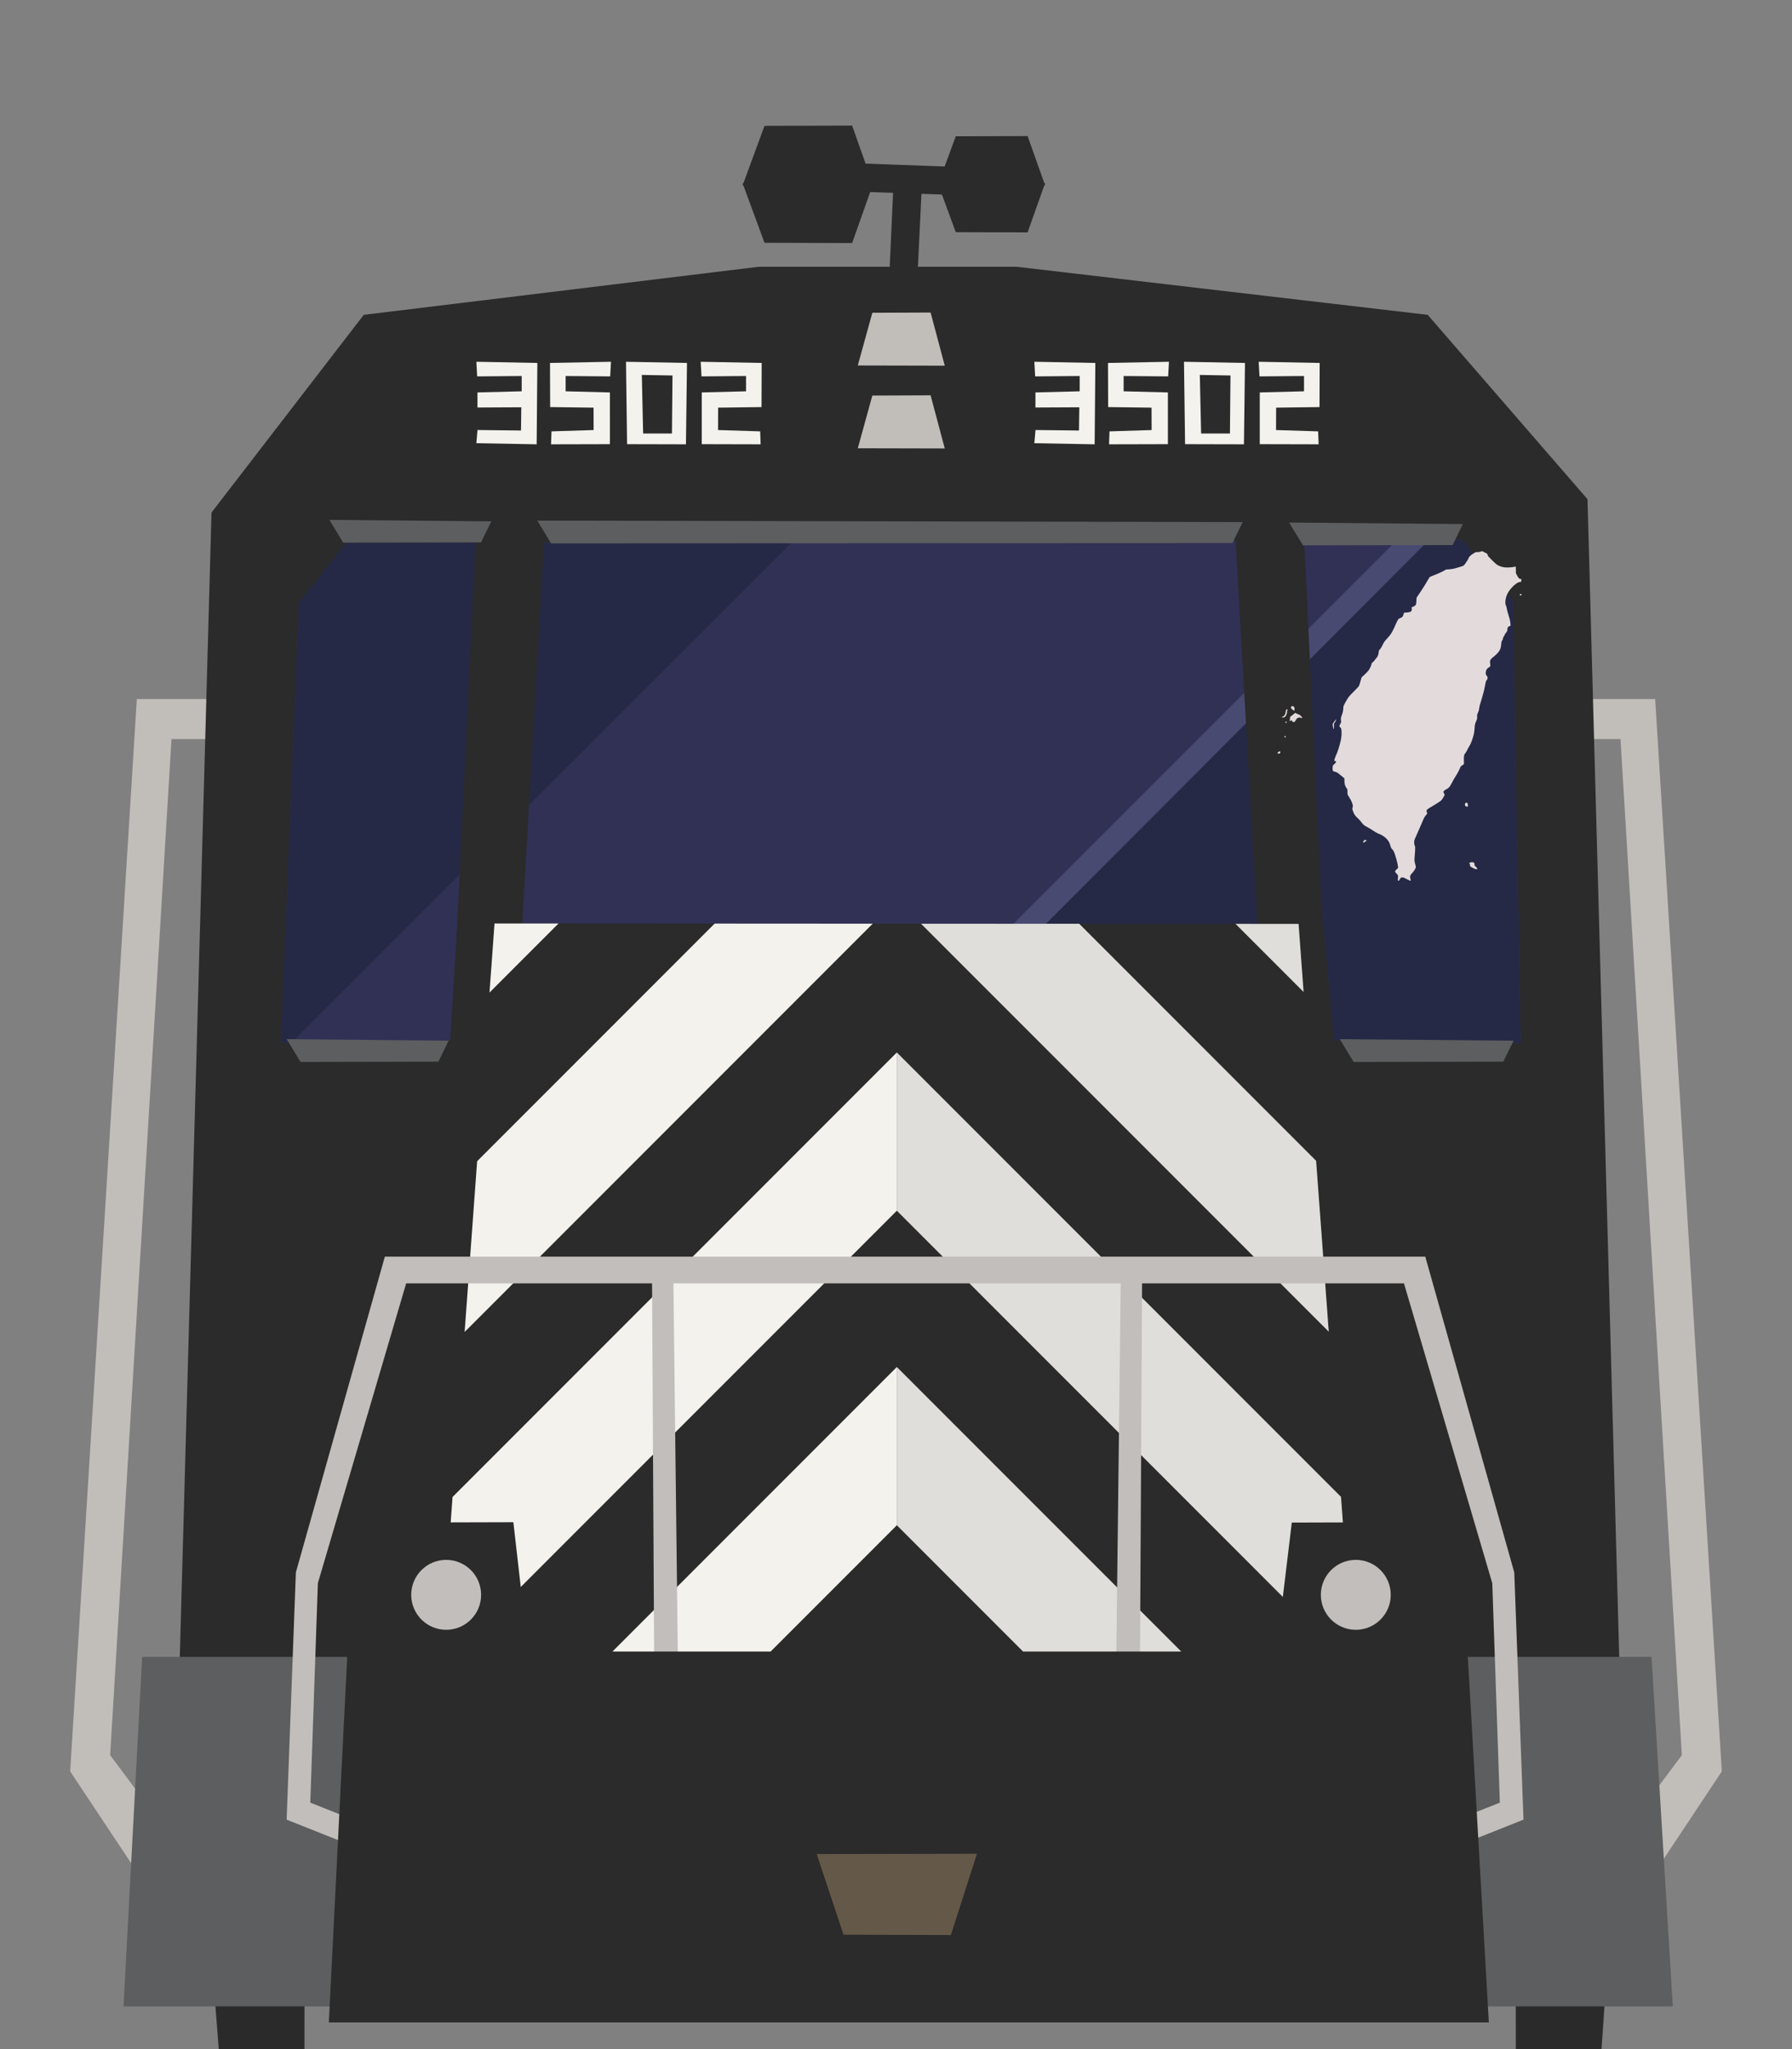 <?xml version="1.0" encoding="UTF-8" standalone="no"?>
<svg
   width="100%"
   height="100%"
   viewBox="0 0 336 384"
   version="1.1"
   xml:space="preserve"
   style="fill-rule:evenodd;clip-rule:evenodd;stroke-linejoin:round;stroke-miterlimit:1.414;"
   id="svg246"
   sodipodi:docname="inception-train.svg"
   inkscape:version="1.1 (c68e22c387, 2021-05-23)"
   xmlns:inkscape="http://www.inkscape.org/namespaces/inkscape"
   xmlns:sodipodi="http://sodipodi.sourceforge.net/DTD/sodipodi-0.dtd"
   xmlns="http://www.w3.org/2000/svg"
   xmlns:svg="http://www.w3.org/2000/svg"><rect x="0" y="0" width="336" height="384" fill="#808080" stroke="none"/><defs
   id="defs250" /><sodipodi:namedview
   id="namedview248"
   pagecolor="#ffffff"
   bordercolor="#666666"
   borderopacity="1.0"
   inkscape:pageshadow="2"
   inkscape:pageopacity="0.0"
   inkscape:pagecheckerboard="0"
   showgrid="false"
   inkscape:zoom="1.3541667"
   inkscape:cx="168"
   inkscape:cy="192.36923"
   inkscape:window-width="1366"
   inkscape:window-height="705"
   inkscape:window-x="-8"
   inkscape:window-y="-8"
   inkscape:window-maximized="1"
   inkscape:current-layer="svg246" />
    <g
   id="inception-train"
   transform="matrix(0.5,0,0,0.5,-24,0)">
        <g
   id="side-railings">
            <g
   transform="matrix(1,0,0,1,4.314,0)"
   id="g4">
                <path
   d="M97.877,675.1L84.992,657.824L108,277L121,277L121.371,262L95,262L70,663.918L93.844,699.781L97.877,675.1Z"
   style="fill:rgb(193,190,186);fill-rule:nonzero;"
   id="path2" />
            </g>
            <g
   transform="matrix(1,0,0,1,4.314,0)"
   id="g8">
                <path
   d="M661.494,675.1L674.379,657.824L651.371,277L638.371,277L638,262L664.371,262L689.371,663.918L665.527,699.781L661.494,675.1Z"
   style="fill:rgb(193,190,186);fill-rule:nonzero;"
   id="path6" />
            </g>
        </g>
        <g
   id="top">
            <g
   transform="matrix(1,0,0,1,4.314,0)"
   id="g13">
                <path
   d="M389.474,67.407L386.358,132.447L375.858,132.447L378.806,67.407L389.474,67.407Z"
   style="fill:rgb(42,43,42);fill-rule:nonzero;"
   id="path11" />
            </g>
            <g
   transform="matrix(1,0,0,1,4.314,0)"
   id="g17">
                <path
   d="M338.832,60.229L423.168,63.345L423.168,73.845L338.832,70.897L338.832,60.229Z"
   style="fill:rgb(42,43,42);fill-rule:nonzero;"
   id="path15" />
            </g>
            <g
   transform="matrix(1,0,0,1,4.314,0)"
   id="g21">
                <path
   d="M330.369,47.179L322.162,69.503L371.217,69.587L363.229,47.081L330.369,47.179Z"
   style="fill:rgb(42,43,42);fill-rule:nonzero;"
   id="path19" />
            </g>
            <g
   transform="matrix(1,0,0,1,4.314,0)"
   id="g25">
                <path
   d="M330.369,90.996L322.162,68.672L371.217,68.587L363.229,91.094L330.369,90.996Z"
   style="fill:rgb(42,43,42);fill-rule:nonzero;"
   id="path23" />
            </g>
            <g
   transform="matrix(1,0,0,1,4.314,0)"
   id="g29">
                <path
   d="M402.092,51.081L395.362,69.388L435.59,69.457L429.039,51.001L402.092,51.081Z"
   style="fill:rgb(42,43,42);fill-rule:nonzero;"
   id="path27" />
            </g>
            <g
   transform="matrix(1,0,0,1,4.314,0)"
   id="g33">
                <path
   d="M402.092,87.014L395.362,68.707L435.59,68.638L429.039,87.094L402.092,87.014Z"
   style="fill:rgb(42,43,42);fill-rule:nonzero;"
   id="path31" />
            </g>
        </g>
        <g
   id="wheels">
            <g
   transform="matrix(1,0,0,1,4.314,0)"
   id="g38">
                <path
   d="M612.112,768L644.254,768L649,699.372L612.065,698.78L612.112,768Z"
   style="fill:rgb(41,42,41);fill-rule:nonzero;"
   id="path36" />
            </g>
            <g
   transform="matrix(1,0,0,1,4.314,0.701)"
   id="g42">
                <path
   d="M120.966,705.688L125.713,767.299L157.855,767.299L157.902,705.096L120.966,705.688Z"
   style="fill:rgb(41,42,41);fill-rule:nonzero;"
   id="path40" />
            </g>
        </g>
        <g
   id="train">
            <g
   transform="matrix(1,0,0,1,4.314,0)"
   id="g47">
                <path
   d="M651,625L111,625L123,192.108L180.093,118L328.086,100L425.083,100L579.074,118L639,187.108L651,625Z"
   style="fill:rgb(42,43,42);fill-rule:nonzero;"
   id="path45" />
            </g>
            <g
   transform="matrix(1,0,0,1,4.314,0)"
   id="g51">
                <path
   d="M671,752L90,752L97,621L663,621L671,752Z"
   style="fill:rgb(92,94,95);fill-rule:nonzero;"
   id="path49" />
            </g>
        </g>
        <g
   id="window">
            <g
   transform="matrix(1,0,0,1,4.314,0)"
   id="g56">
                <path
   d="M173.5,203.5L155.712,225.892L149,391L212.5,390L215,348.999L540,347L543.999,390L614,391L611,225.125L592,202.25L173.5,203.5Z"
   style="fill:rgb(49,49,86);fill-rule:nonzero;"
   id="path54" />
            </g>
            <g
   transform="matrix(1,0,0,1,4.314,0)"
   id="g75">
                <clipPath
   id="_clip1">
                    <path
   d="M173.5,203.5L155.713,225.892L149,391L212.5,390L215,349L540,347L544,390L614,391L611,225.125L592,202.25L173.5,203.5Z"
   id="path58" />
                </clipPath>
                <g
   clip-path="url(#_clip1)"
   id="g73">
                    <g
   id="g65">
                        <g
   opacity="0.3"
   id="g63">
                            <path
   d="M630.532,398L624,196L601,179.721L366.376,404.568L630.532,398Z"
   style="fill:rgb(10,23,35);fill-rule:nonzero;"
   id="path61" />
                        </g>
                    </g>
                    <g
   id="g71">
                        <g
   opacity="0.3"
   id="g69">
                            <path
   d="M138,194L124,393L149.209,394.557L348.573,195.369L138,194Z"
   style="fill:rgb(10,23,35);fill-rule:nonzero;"
   id="path67" />
                        </g>
                    </g>
                </g>
            </g>
            <g
   transform="matrix(1,0,0,1,4.314,0)"
   id="g79">
                <path
   d="M567.642,202.323L422.242,347.725L434.5,347.649L579.647,202.287L567.642,202.323Z"
   style="fill:rgb(73,74,114);fill-rule:nonzero;"
   id="path77" />
            </g>
            <g
   transform="matrix(1,0,0,1,4.314,0)"
   id="g83">
                <path
   d="M239.322,350L247.757,202.309L222,202.263L215,350L239.322,350Z"
   style="fill:rgb(42,43,42);fill-rule:nonzero;"
   id="path81" />
            </g>
            <g
   transform="matrix(1,0,0,1,4.314,0)"
   id="g87">
                <path
   d="M515.435,350L507,202.309L532.757,202.263L539.757,350L515.435,350Z"
   style="fill:rgb(42,43,42);fill-rule:nonzero;"
   id="path85" />
            </g>
            <g
   transform="matrix(1,0,0,1,4.314,0)"
   id="g91">
                <path
   d="M509.693,195.682L505.841,203.553L250.348,203.664L245.165,195.12L509.693,195.682Z"
   style="fill:rgb(92,94,95);fill-rule:nonzero;"
   id="path89" />
            </g>
            <g
   transform="matrix(1,0,0,1,4.314,0)"
   id="g95">
                <path
   d="M211.926,390.047L208.074,397.918L156.392,398.029L151.208,389.485L211.926,390.047Z"
   style="fill:rgb(92,94,95);fill-rule:nonzero;"
   id="path93" />
            </g>
            <g
   transform="matrix(1,0,0,1,4.314,0)"
   id="g99">
                <path
   d="M611.277,390.047L607.425,397.918L551.293,398.029L546.109,389.485L611.277,390.047Z"
   style="fill:rgb(92,94,95);fill-rule:nonzero;"
   id="path97" />
            </g>
            <g
   transform="matrix(1,0,0,1,4.314,0)"
   id="g103">
                <path
   d="M227.926,195.41L224.074,203.281L172.392,203.392L167.208,194.848L227.926,195.41Z"
   style="fill:rgb(92,94,95);fill-rule:nonzero;"
   id="path101" />
            </g>
            <g
   transform="matrix(1,0,0,1,4.314,0)"
   id="g107">
                <path
   d="M592.277,196.41L588.425,204.281L532.293,204.392L527.109,195.848L592.277,196.41Z"
   style="fill:rgb(92,94,95);fill-rule:nonzero;"
   id="path105" />
            </g>
        </g>
        <g
   id="grill">
            <g
   transform="matrix(1,0,0,1,4.314,0)"
   id="g112">
                <path
   d="M209,621L551,621L530.643,346.287L229.139,346.118L209,621Z"
   style="fill:rgb(42,43,42);fill-rule:nonzero;"
   id="path110" />
            </g>
            <g
   transform="matrix(1,0,0,1,4.314,0)"
   id="g116">
                <path
   d="M213.391,561.07L209,621.001L212.772,621.001L380,453.773L380,394.461L213.391,561.07Z"
   style="fill:rgb(244,242,237);fill-rule:nonzero;"
   id="path114" />
            </g>
            <g
   transform="matrix(1,0,0,1,4.314,0)"
   id="g120">
                <path
   d="M222.611,435.225L217.922,499.226L370.949,346.199L311.67,346.165L222.611,435.225Z"
   style="fill:rgb(244,242,237);fill-rule:nonzero;"
   id="path118" />
            </g>
            <g
   transform="matrix(1,0,0,1,4.314,0)"
   id="g124">
                <path
   d="M272.733,619.613L274.12,621L330.66,621L380,571.661L380,512.347L272.733,619.613Z"
   style="fill:rgb(244,242,237);fill-rule:nonzero;"
   id="path122" />
            </g>
            <g
   transform="matrix(1,0,0,1,4.314,0)"
   id="g128">
                <path
   d="M227.241,372.018L253.127,346.132L229.139,346.118L227.241,372.018Z"
   style="fill:rgb(244,242,237);fill-rule:nonzero;"
   id="path126" />
            </g>
            <g
   transform="matrix(1,0,0,1,4.314,0)"
   id="g132">
                <path
   d="M380,453.772L547.227,621L551,621L546.555,561.015L380,394.46L380,453.772Z"
   style="fill:rgb(244,242,237);fill-rule:nonzero;"
   id="path130" />
            </g>
            <g
   transform="matrix(1,0,0,1,4.314,0)"
   id="g136">
                <path
   d="M541.968,499.115L537.221,435.056L448.407,346.241L389.062,346.208L541.968,499.115Z"
   style="fill:rgb(244,242,237);fill-rule:nonzero;"
   id="path134" />
            </g>
            <g
   transform="matrix(1,0,0,1,4.314,0)"
   id="g140">
                <path
   d="M380,571.661L429.34,621.001L485.88,621.001L487.267,619.613L380,512.347L380,571.661Z"
   style="fill:rgb(244,242,237);fill-rule:nonzero;"
   id="path138" />
            </g>
            <g
   transform="matrix(1,0,0,1,4.314,0)"
   id="g144">
                <path
   d="M532.533,371.793L530.643,346.287L507.014,346.274L532.533,371.793Z"
   style="fill:rgb(244,242,237);fill-rule:nonzero;"
   id="path142" />
            </g>
            <g
   transform="matrix(1,0,0,1,4.314,0)"
   id="g157">
                <clipPath
   id="_clip2">
                    <path
   d="M209,621L551,621L530.643,346.287L229.139,346.119L209,621Z"
   id="path146" />
                </clipPath>
                <g
   clip-path="url(#_clip2)"
   id="g155">
                    <g
   id="g153">
                        <g
   opacity="0.1"
   id="g151">
                            <rect
   x="380"
   y="341"
   width="196"
   height="280"
   style="fill:rgb(42,43,42);fill-rule:nonzero;"
   id="rect149" />
                        </g>
                    </g>
                </g>
            </g>
        </g>
        <g
   id="numbers">
            <g
   transform="matrix(1,0,0,1,4.314,0)"
   id="g162">
                <path
   d="M255.804,146.659L255.804,140.929L272.501,141.075L272.804,135.585L249.935,136.034L249.992,152.577L266.269,152.788L266.298,161.182L250.505,161.675L250.324,166.53L272.4,166.475L272.398,147.085L255.804,146.659Z"
   style="fill:rgb(244,242,237);fill-rule:nonzero;"
   id="path160" />
            </g>
            <g
   transform="matrix(1,0,0,1,4.314,0)"
   id="g166">
                <path
   d="M323.447,146.659L323.447,140.929L306.75,141.075L306.447,135.585L329.316,136.034L329.259,152.577L312.982,152.788L312.953,161.182L328.746,161.675L328.927,166.53L306.851,166.475L306.853,147.085L323.447,146.659Z"
   style="fill:rgb(244,242,237);fill-rule:nonzero;"
   id="path164" />
            </g>
            <g
   transform="matrix(1,0,0,1,4.314,0)"
   id="g170">
                <path
   d="M239.322,146.659L239.322,140.929L222.625,141.075L222.322,135.585L245.191,136.034L244.931,166.53L222.322,166.108L222.744,161.17L239.056,161.358L239.18,152.651L222.728,152.733L222.728,147.085L239.322,146.659Z"
   style="fill:rgb(244,242,237);fill-rule:nonzero;"
   id="path168" />
            </g>
            <g
   transform="matrix(1,0,0,1,4.314,0)"
   id="g174">
                <path
   d="M295.665,162.484L284.863,162.482L284.37,140.525L295.869,140.733L295.665,162.484ZM278.435,135.585L278.839,166.476L300.915,166.53L301.304,136.034L278.435,135.585Z"
   style="fill:rgb(244,242,237);fill-rule:nonzero;"
   id="path172" />
            </g>
            <g
   transform="matrix(1,0,0,1,4.314,0)"
   id="g178">
                <path
   d="M481.644,147.085L465.05,146.659L465.05,140.929L481.747,141.075L482.05,135.585L459.181,136.034L459.238,152.577L475.515,152.788L475.544,161.182L459.751,161.675L459.57,166.53L481.646,166.475L481.644,147.085Z"
   style="fill:rgb(244,242,237);fill-rule:nonzero;"
   id="path176" />
            </g>
            <g
   transform="matrix(1,0,0,1,4.314,0)"
   id="g182">
                <path
   d="M532.693,146.659L532.693,140.929L515.996,141.075L515.693,135.585L538.562,136.034L538.505,152.577L522.228,152.788L522.199,161.182L537.992,161.675L538.173,166.53L516.097,166.475L516.099,147.085L532.693,146.659Z"
   style="fill:rgb(244,242,237);fill-rule:nonzero;"
   id="path180" />
            </g>
            <g
   transform="matrix(1,0,0,1,4.314,0)"
   id="g186">
                <path
   d="M448.568,146.659L448.568,140.929L431.871,141.075L431.568,135.585L454.437,136.034L454.177,166.53L431.568,166.108L431.99,161.17L448.302,161.358L448.426,152.651L431.974,152.733L431.974,147.085L448.568,146.659Z"
   style="fill:rgb(244,242,237);fill-rule:nonzero;"
   id="path184" />
            </g>
            <g
   transform="matrix(1,0,0,1,4.314,0)"
   id="g190">
                <path
   d="M504.911,162.484L494.109,162.482L493.616,140.525L505.115,140.733L504.911,162.484ZM487.681,135.585L488.085,166.476L510.161,166.53L510.55,136.034L487.681,135.585Z"
   style="fill:rgb(244,242,237);fill-rule:nonzero;"
   id="path188" />
            </g>
        </g>
        <g
   id="railings">
            <g
   transform="matrix(1,0,0,1,4.314,0)"
   id="g195">
                <path
   d="M150.098,646.986L159.172,651.668"
   style="fill:rgb(193,190,187);fill-rule:nonzero;"
   id="path193" />
            </g>
            <g
   transform="matrix(1,0,0,1,4.314,0)"
   id="g199">
                <path
   d="M288.172,475.232L296.188,478.809L298.172,645.668L289.098,640.986L288.172,475.232Z"
   style="fill:rgb(193,190,187);fill-rule:nonzero;"
   id="path197" />
            </g>
            <g
   transform="matrix(1,0,0,1,4.314,0)"
   id="g203">
                <path
   d="M472,475.232L463.984,478.809L462,645.668L471.074,640.986L472,475.232Z"
   style="fill:rgb(193,190,187);fill-rule:nonzero;"
   id="path201" />
            </g>
            <g
   transform="matrix(1,0,0,1,4.314,0)"
   id="g207">
                <path
   d="M611.537,589.334L578.172,471L188,471L154.635,589.334L151.172,682L171.182,689.959L171.488,680.168L160.047,675.625L162.889,593.355L196,481L570.172,481L603.283,593.355L606.125,675.625L594.683,680.168L594.99,689.959L615,682L611.537,589.334Z"
   style="fill:rgb(193,190,187);fill-rule:nonzero;"
   id="path205" />
            </g>
        </g>
        <g
   transform="matrix(1,0,0,1,4.314,0)"
   id="g213">
            <g
   id="skirt">
                <path
   d="M602,758L167,758L174,619L594,619L602,758Z"
   style="fill:rgb(42,43,42);fill-rule:nonzero;"
   id="path210" />
            </g>
        </g>
        <g
   id="doodads">
            <g
   transform="matrix(1,0,0,1,4.314,0)"
   id="g217">
                <path
   d="M360.003,725.124L349.948,694.891L410.051,694.775L400.266,725.255L360.003,725.124Z"
   style="fill:rgb(100,88,73);fill-rule:nonzero;"
   id="path215" />
            </g>
            <g
   transform="matrix(1,0,0,1,4.314,0)"
   id="g221">
                <path
   d="M370.815,117.222L365.358,136.983L397.974,137.057L392.664,117.136L370.815,117.222Z"
   style="fill:rgb(193,190,186);fill-rule:nonzero;"
   id="path219" />
            </g>
            <g
   transform="matrix(1,0,0,1,4.314,0)"
   id="g225">
                <path
   d="M370.815,148.249L365.358,168.01L397.974,168.084L392.664,148.163L370.815,148.249Z"
   style="fill:rgb(193,190,186);fill-rule:nonzero;"
   id="path223" />
            </g>
        </g>
        <g
   id="lights">
            <g
   transform="matrix(1,0,0,1,4.314,0)"
   id="g230">
                <path
   d="M187.929,570.652L181.874,620.885L241.976,621L236.192,570.52L187.929,570.652Z"
   style="fill:rgb(42,43,42);fill-rule:nonzero;"
   id="path228" />
            </g>
            <g
   transform="matrix(1,0,0,1,4.314,0)"
   id="g234">
                <path
   d="M528.113,570.652L522.058,620.885L582.16,621L576.375,570.52L528.113,570.652Z"
   style="fill:rgb(42,43,42);fill-rule:nonzero;"
   id="path232" />
            </g>
            <g
   transform="matrix(1,0,0,1,4.314,0)"
   id="g238">
                <path
   d="M565.217,597.74C565.217,604.976 559.35,610.849 552.11,610.849C544.873,610.849 539.002,604.976 539.002,597.74C539.002,590.498 544.873,584.631 552.11,584.631C559.35,584.631 565.217,590.498 565.217,597.74"
   style="fill:rgb(193,190,187);fill-rule:nonzero;"
   id="path236" />
            </g>
            <g
   transform="matrix(1,0,0,1,4.314,0)"
   id="g242">
                <path
   d="M224.107,597.74C224.107,604.976 218.24,610.849 211,610.849C203.763,610.849 197.892,604.976 197.892,597.74C197.892,590.498 203.763,584.631 211,584.631C218.24,584.631 224.107,590.498 224.107,597.74"
   style="fill:rgb(193,190,187);fill-rule:nonzero;"
   id="path240" />
            </g>
        </g>
    </g>
<g
   transform="matrix(0.005,0,0,-0.005,239.527,167.251)"
   fill="#000000"
   stroke="none"
   id="g26"
   style="fill:#e3dbdb"><path
     d="m 7610,12773 c -48,-16 -79,-20 -117,-16 -49,5 -57,3 -127,-41 -126,-78 -185,-134 -201,-189 -13,-45 -147,-245 -184,-275 -16,-13 -175,-65 -331,-107 -58,-16 -140,-29 -211,-33 l -115,-8 -110,-61 c -60,-34 -193,-93 -294,-132 -101,-39 -193,-77 -204,-85 -12,-7 -57,-78 -101,-157 -43,-79 -151,-251 -239,-382 l -160,-238 -7,-123 c -8,-149 -16,-164 -110,-209 l -69,-32 6,-46 c 13,-99 -39,-138 -193,-147 l -92,-5 -16,-33 c -8,-18 -18,-47 -21,-66 -9,-47 -47,-83 -110,-103 -69,-22 -91,-53 -169,-235 -31,-74 -87,-191 -123,-259 -57,-105 -86,-144 -190,-260 -112,-123 -129,-147 -178,-251 -35,-74 -70,-131 -98,-160 -41,-43 -43,-49 -54,-132 -12,-99 -35,-150 -96,-217 -23,-25 -54,-65 -70,-88 -16,-23 -43,-51 -61,-61 -26,-16 -33,-28 -38,-63 -3,-24 -27,-86 -53,-138 -41,-83 -61,-109 -158,-207 -61,-61 -124,-121 -139,-132 -25,-18 -33,-39 -62,-156 -19,-74 -44,-154 -55,-178 -14,-26 -92,-112 -204,-223 -172,-171 -185,-187 -257,-310 -115,-195 -129,-227 -129,-285 0,-88 -21,-192 -57,-285 -37,-92 -43,-143 -28,-222 7,-37 3,-49 -29,-106 -20,-36 -36,-72 -36,-80 0,-9 16,-31 35,-49 32,-30 36,-40 45,-114 12,-93 0,-261 -25,-370 -49,-214 -124,-452 -175,-554 -32,-64 -70,-181 -70,-217 0,-6 15,-10 33,-9 27,1 33,-3 35,-23 3,-18 -11,-37 -62,-85 -71,-66 -70,-65 -67,-209 1,-45 30,-77 68,-77 16,0 51,-11 78,-24 44,-20 83,-49 252,-192 l 43,-35 v -95 c 0,-112 29,-209 81,-274 32,-39 33,-43 33,-139 1,-94 2,-100 35,-152 83,-130 102,-166 131,-241 40,-106 45,-143 26,-197 -14,-41 -13,-48 6,-105 50,-149 79,-192 222,-325 26,-23 73,-77 105,-120 79,-103 91,-112 219,-180 61,-33 166,-96 233,-141 67,-45 144,-90 173,-100 183,-63 348,-194 415,-332 17,-35 39,-96 49,-136 15,-59 27,-81 60,-115 22,-23 52,-64 66,-92 47,-95 142,-434 152,-548 l 7,-67 -57,-55 c -69,-68 -71,-86 -11,-145 65,-64 75,-90 63,-179 -10,-87 -7,-101 25,-101 19,0 26,7 30,29 4,17 19,44 35,62 26,29 35,33 80,32 43,-1 68,-10 149,-56 87,-49 163,-79 163,-63 0,3 -7,31 -15,63 -17,63 -12,123 12,161 8,13 40,49 71,80 57,57 122,169 122,210 0,11 -5,33 -11,49 -6,15 -19,68 -29,117 -16,74 -17,103 -9,173 5,46 14,158 19,248 9,158 8,166 -13,212 -16,36 -21,66 -21,118 1,77 4,88 109,320 37,83 114,259 171,392 93,220 107,248 158,305 38,42 54,67 50,78 -4,8 -12,32 -17,52 -21,72 -13,79 235,227 302,181 321,196 379,301 27,47 51,91 55,99 4,8 -4,34 -19,62 -15,26 -27,52 -27,57 0,23 54,72 105,96 92,42 139,95 209,235 34,69 99,183 144,253 72,110 125,212 185,350 12,26 32,46 74,71 47,27 58,38 56,58 -1,13 -2,83 -3,155 -2,142 9,186 55,234 13,14 47,73 76,130 28,58 67,130 88,160 39,57 103,227 146,390 18,64 29,140 35,235 10,154 15,178 66,297 31,72 34,89 32,157 -3,69 0,83 33,156 28,60 38,99 43,155 3,48 20,118 44,191 22,64 45,140 51,170 7,30 25,93 41,140 30,91 80,312 101,441 9,62 17,84 40,108 51,53 51,125 -1,184 -25,28 -30,43 -30,83 0,107 34,170 123,223 47,28 58,53 46,111 -24,128 -7,177 92,256 237,189 306,295 318,484 6,93 10,112 34,148 15,22 27,46 27,53 0,31 23,90 44,115 13,15 26,40 30,56 3,15 21,44 40,65 46,52 56,74 56,127 0,74 36,125 88,125 11,0 23,7 26,16 20,52 -14,240 -78,426 -25,73 -49,167 -54,209 -6,44 -19,93 -33,120 -48,90 -19,304 61,458 109,209 363,440 473,429 31,-3 32,-2 39,42 9,65 3,80 -31,74 -38,-8 -79,35 -131,137 l -40,81 v 125 c 0,111 -2,124 -16,119 -41,-16 -208,-36 -297,-36 -128,0 -234,22 -332,70 -69,34 -101,60 -242,197 -147,144 -163,162 -169,201 -7,42 -8,43 -108,95 l -101,52 z"
     id="path2-9"
     style="fill:#e3dbdb" /><path
     d="m 9089,11169 c -14,-27 4,-42 41,-33 33,7 34,9 20,33 -14,27 -46,27 -61,0 z"
     id="path4"
     style="fill:#e3dbdb" /><path
     d="m 521,6966 c -18,-19 -21,-30 -15,-49 10,-29 110,-111 124,-102 6,3 10,32 10,64 0,55 -2,60 -34,85 -43,32 -56,33 -85,2 z"
     id="path6-5"
     style="fill:#e3dbdb" /><path
     d="m 333,6858 c -11,-14 -19,-43 -35,-133 -13,-71 -52,-119 -110,-137 -49,-15 -39,-28 22,-28 43,0 53,4 85,37 19,20 35,46 35,57 0,12 7,30 15,40 9,12 15,42 15,76 0,31 5,61 11,67 13,13 4,33 -15,33 -8,0 -18,-6 -23,-12 z"
     id="path8"
     style="fill:#e3dbdb" /><path
     d="m 640,6713 c -14,-9 -46,-36 -72,-60 -26,-24 -52,-43 -57,-43 -25,0 -41,-33 -41,-84 0,-28 -5,-57 -12,-64 -8,-8 -8,-15 2,-27 12,-14 15,-14 31,1 27,24 63,15 67,-18 3,-26 7,-28 46,-28 41,0 42,1 80,66 30,52 46,70 79,85 52,23 95,24 119,2 17,-16 20,-16 35,0 16,16 14,20 -36,71 -42,42 -64,56 -110,69 -32,9 -64,23 -71,32 -16,19 -30,19 -60,-2 z"
     id="path10"
     style="fill:#e3dbdb" /><path
     d="m 2125,6399 -57,-82 11,-84 c 6,-46 13,-88 16,-93 17,-28 25,0 25,91 v 100 l 40,59 c 39,57 50,90 31,90 -5,0 -35,-37 -66,-81 z"
     id="path12"
     style="fill:#e3dbdb" /><path
     d="m 300,6394 c -11,-12 -10,-18 4,-32 16,-16 18,-16 31,2 11,14 12,23 4,33 -15,17 -24,16 -39,-3 z"
     id="path14"
     style="fill:#e3dbdb" /><path
     d="m 272,5858 c -19,-19 -15,-48 7,-48 20,0 37,32 26,50 -8,13 -18,13 -33,-2 z"
     id="path16"
     style="fill:#e3dbdb" /><path
     d="m 48,5275 c -15,-13 -33,-25 -40,-28 -23,-8 6,-42 40,-45 22,-2 34,3 46,20 37,52 1,93 -46,53 z"
     id="path18"
     style="fill:#e3dbdb" /><path
     d="m 7046,3349 c -22,-32 -21,-92 2,-112 10,-10 35,-17 55,-17 h 37 v 59 c 0,62 -8,75 -51,86 -21,5 -30,2 -43,-16 z"
     id="path20"
     style="fill:#e3dbdb" /><path
     d="m 3248,1956 c -10,-7 -18,-22 -18,-34 0,-11 -7,-23 -16,-26 -8,-3 -12,-10 -9,-16 9,-15 41,-12 55,5 7,9 28,23 47,32 44,21 41,47 -7,50 -19,2 -43,-3 -52,-11 z"
     id="path22"
     style="fill:#e3dbdb" /><path
     d="m 7233,1124 c -46,-17 -51,-25 -28,-44 9,-8 15,-29 15,-56 0,-43 0,-43 69,-83 81,-47 101,-56 159,-65 40,-6 42,-5 42,18 0,16 -17,40 -55,74 -56,52 -64,69 -42,91 10,10 9,14 -5,22 -10,6 -18,16 -18,24 0,18 -7,22 -55,28 -24,4 -57,0 -82,-9 z"
     id="path24"
     style="fill:#e3dbdb" /></g></svg>
